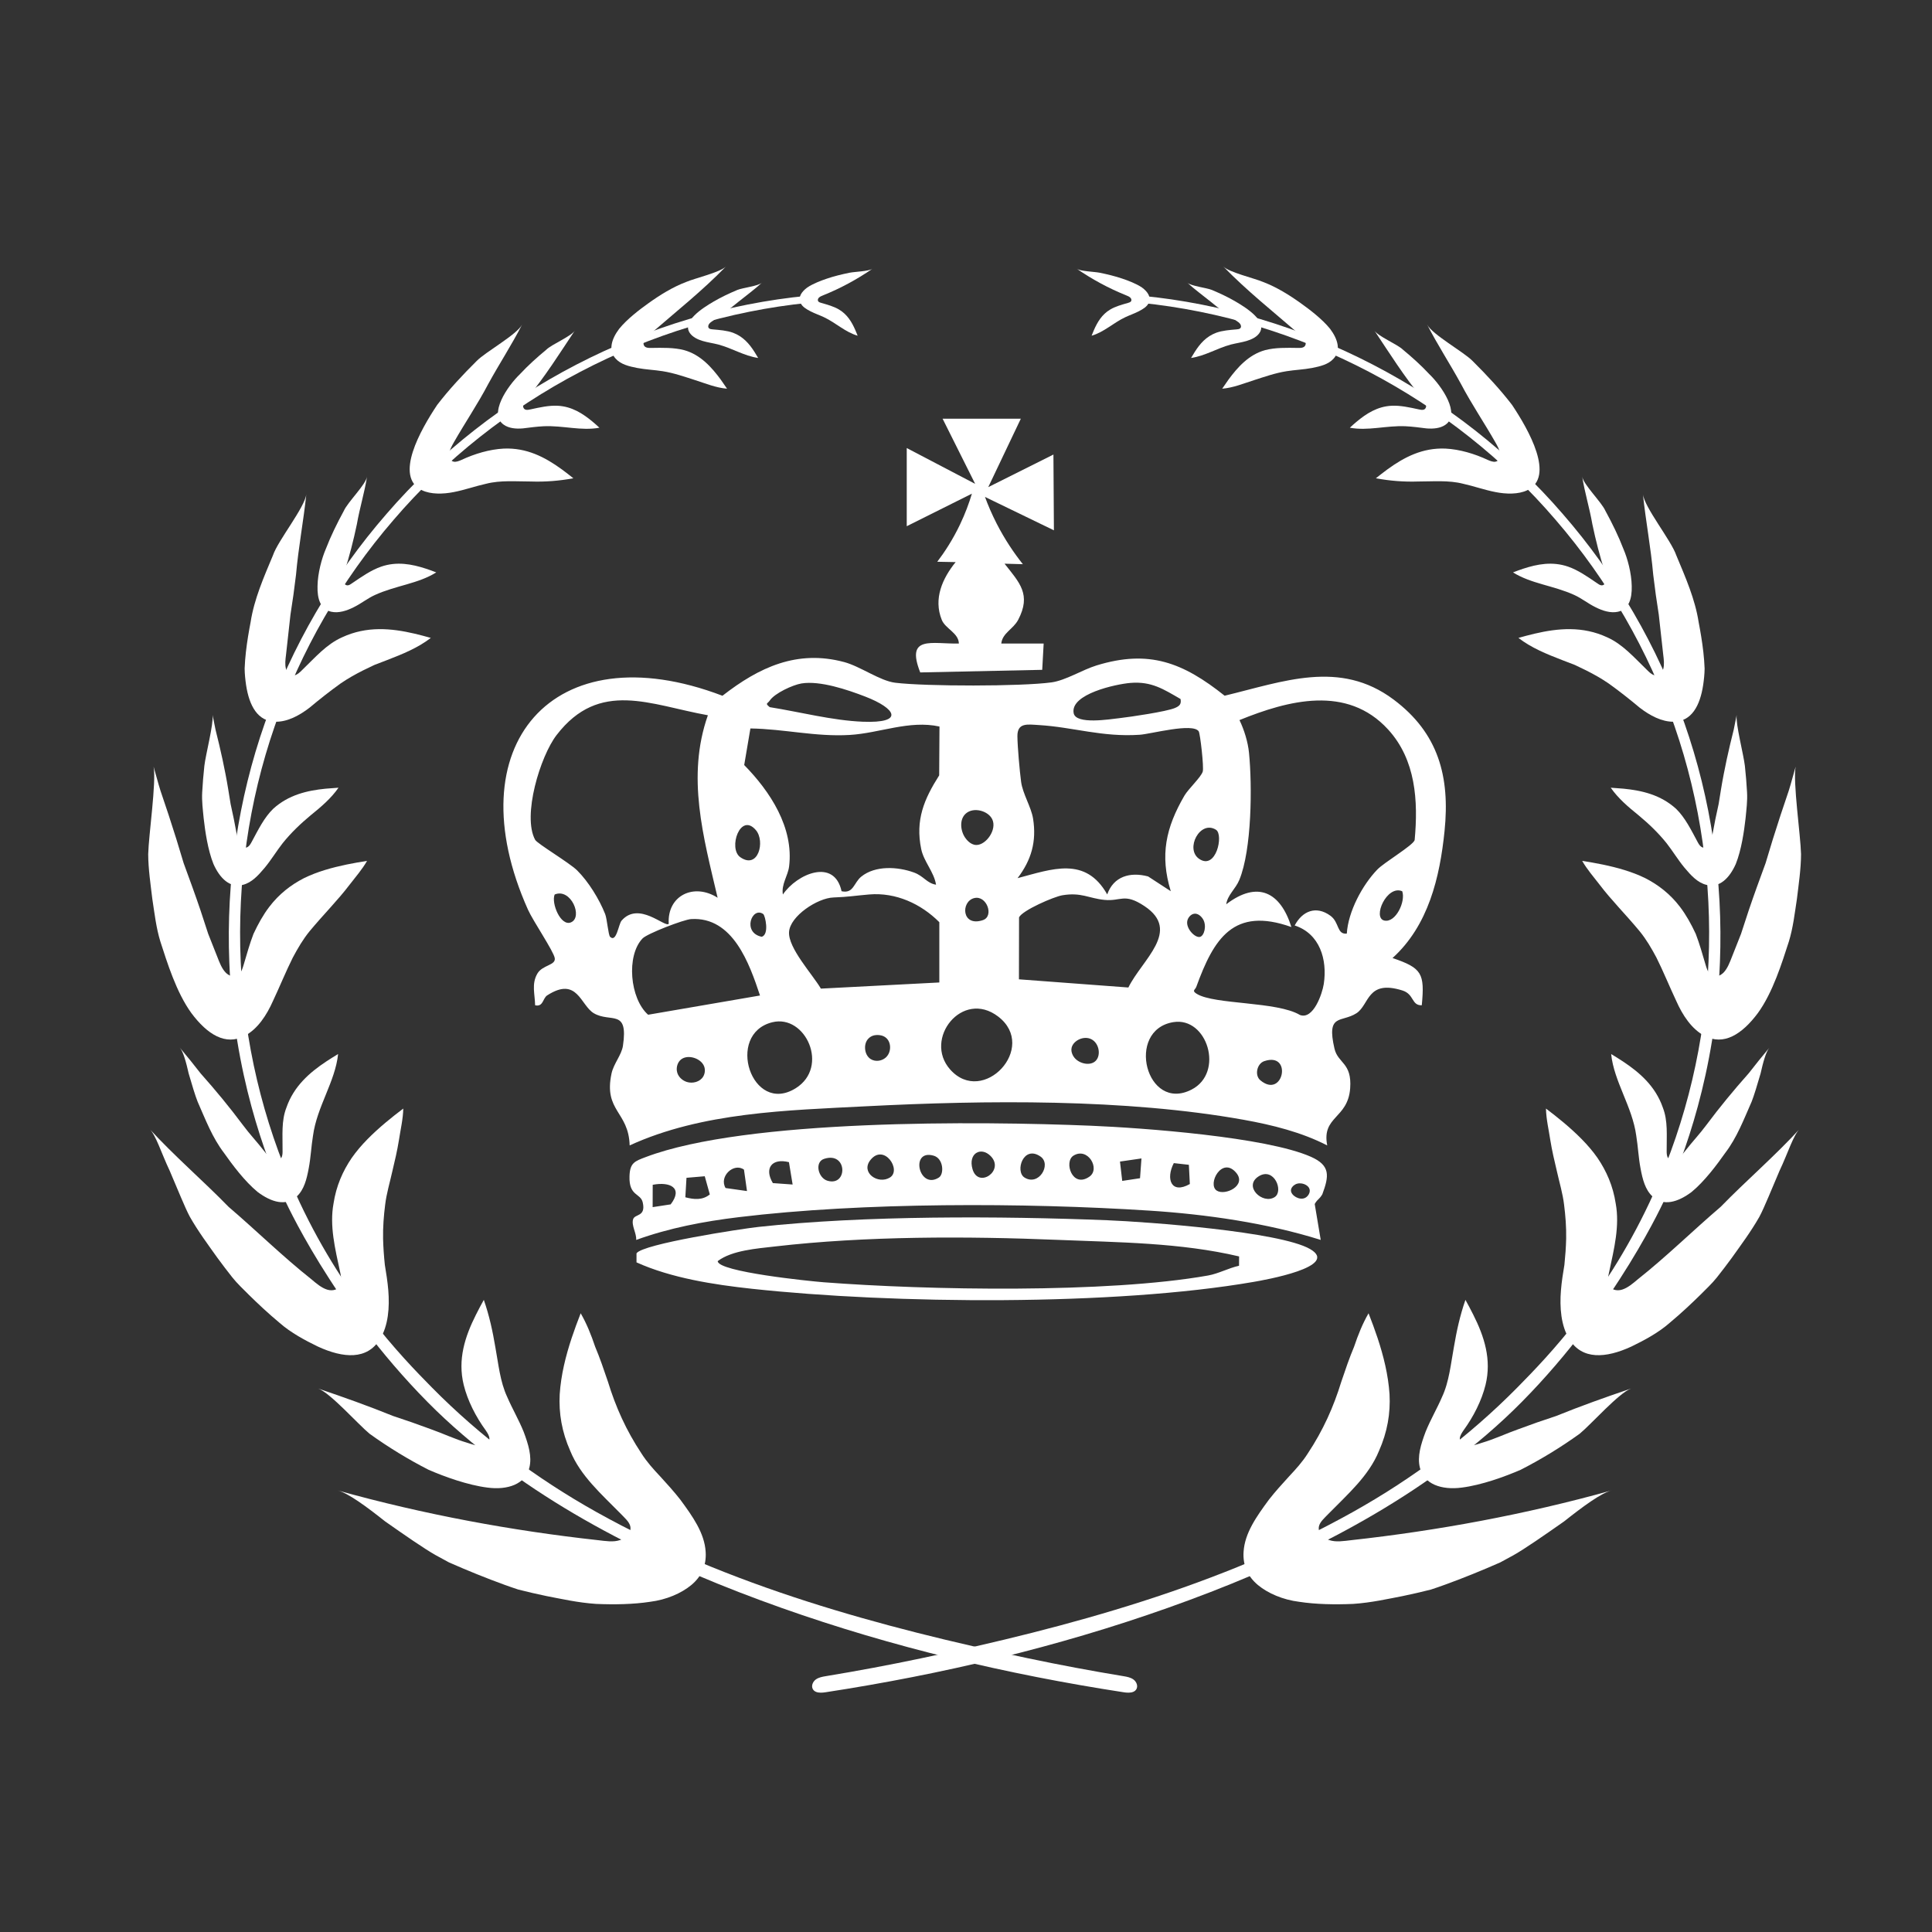 <svg width="171" height="171" viewBox="0 0 171 171" fill="none" xmlns="http://www.w3.org/2000/svg">
<rect x="0" y="0" width="171" height="171" fill="#333333" stroke="none"/>
<path d="M111.896 93.922C111.25 94.141 111.024 95.171 111.55 95.613C113.592 97.324 114.435 93.063 111.896 93.922ZM60.273 93.777C59.986 94.01 59.861 94.414 59.907 94.771C59.975 95.296 60.404 95.646 60.802 95.767C61.31 95.921 61.961 95.763 62.245 95.278C62.403 95.007 62.432 94.659 62.318 94.371C62.036 93.657 60.87 93.293 60.273 93.777ZM96.99 93.882C97.458 93.391 97.287 92.338 96.601 91.984C95.929 91.638 95.014 92.092 94.853 92.712C94.739 93.155 95.042 93.549 95.094 93.613C95.529 94.156 96.517 94.378 96.99 93.882ZM78.478 91.907C78.197 91.625 77.808 91.608 77.682 91.608C77.585 91.604 77.232 91.602 76.933 91.855C76.524 92.201 76.562 92.729 76.569 92.825C76.575 92.911 76.614 93.46 77.074 93.744C77.495 94.003 78.051 93.907 78.392 93.607C78.884 93.174 78.907 92.336 78.478 91.907ZM103.843 90.47C99.594 91.175 101.45 98.497 105.464 96.439C108.393 94.936 106.856 89.969 103.843 90.47ZM68.355 90.479C64.171 91.512 66.534 98.748 70.429 96.318C73.434 94.444 71.303 89.75 68.355 90.479ZM84.095 94.657C87.005 97.945 91.912 92.701 88.346 89.973C85.173 87.547 81.704 91.957 84.095 94.657ZM67.268 88.111C66.329 85.289 64.87 81.118 61.169 81.347C60.517 81.387 57.288 82.631 56.876 83.058C55.41 84.575 55.747 88.386 57.364 89.814L67.268 88.111ZM106.219 82.921C106.589 82.814 106.817 81.939 106.488 81.372C106.459 81.322 106.16 80.825 105.717 80.872C105.396 80.907 105.162 81.211 105.095 81.471C104.918 82.16 105.781 83.047 106.219 82.921ZM67.554 80.902C66.558 80.205 65.662 82.546 67.416 82.913C68.118 82.714 67.721 81.02 67.554 80.902ZM86.225 79.49C85.025 79.79 85.104 82.072 86.993 81.441C88.014 81.101 87.332 79.213 86.225 79.49ZM94.026 79.24C93.275 79.367 90.506 80.564 90.195 81.192L90.186 86.679L99.872 87.403C101.081 84.935 104.594 82.392 101.297 80.2C99.501 79.005 99.228 79.794 97.751 79.649C96.38 79.514 95.698 78.958 94.026 79.24ZM83.139 86.958V81.622C81.523 80 79.295 78.969 76.934 79.168C75.692 79.272 75.101 79.388 73.761 79.435C72.36 79.483 69.929 81.076 69.838 82.486C69.747 83.906 71.905 86.226 72.657 87.502L83.139 86.958ZM49.093 79.172C48.772 79.935 49.629 82.022 50.537 81.637C51.625 81.177 50.53 78.57 49.093 79.172ZM124.11 78.883C122.748 78.292 121.442 81.25 122.531 81.479C123.543 81.691 124.429 79.779 124.11 78.883ZM107.625 73.441C106.214 72.552 104.866 75.142 106.134 76.016C107.635 77.049 108.322 73.879 107.625 73.441ZM66.907 73.478C65.52 71.844 64.425 75.102 65.522 75.87C67.119 76.989 67.74 74.459 66.907 73.478ZM85.49 72.002C84.884 72.529 85.014 73.552 85.426 74.144C85.498 74.247 85.87 74.781 86.406 74.789C87.281 74.802 88.267 73.418 87.82 72.506C87.457 71.765 86.181 71.401 85.49 72.002ZM103.624 78.88C102.647 75.686 103.189 73.249 104.831 70.424C105.182 69.82 106.306 68.79 106.455 68.288C106.567 67.913 106.229 64.924 106.097 64.729C105.57 63.952 101.868 64.967 100.88 65.033C97.543 65.258 94.998 64.356 91.932 64.173C90.941 64.115 90.038 63.941 90.05 65.168C90.059 66.093 90.251 68.254 90.377 69.195C90.522 70.27 91.272 71.427 91.437 72.46C91.758 74.482 91.284 76.126 90.064 77.725C93.123 76.918 96.076 75.761 97.999 79.165C98.557 77.577 100.012 77.145 101.618 77.573L103.624 78.88ZM82.849 78.304C82.669 77.17 81.767 76.269 81.535 75.149C81.004 72.578 81.791 70.729 83.126 68.629L83.153 64.305C80.473 63.719 77.862 64.891 75.216 65.049C72.188 65.229 69.41 64.518 66.418 64.475L65.869 67.713C68.167 70.053 70.271 73.256 69.842 76.696C69.74 77.512 69.139 78.272 69.292 79.171C70.537 77.341 73.844 75.919 74.487 78.882C75.549 79.117 75.563 78.133 76.225 77.594C77.467 76.584 79.465 76.703 80.899 77.227C81.762 77.542 82.035 78.177 82.849 78.304ZM122.856 64.562C119.219 60.594 114.013 61.986 109.705 63.734C110.123 64.601 110.453 65.669 110.548 66.626C110.839 69.565 110.798 75.199 109.692 77.879C109.358 78.689 108.652 79.2 108.533 80.036C111.316 77.913 113.334 78.959 114.301 82.052C109.17 80.226 107.431 83.085 105.883 87.347C105.784 87.618 105.452 87.676 105.932 87.969C107.501 88.93 113.042 88.625 115.056 89.835C116.24 90.28 117.036 87.952 117.167 87.086C117.495 84.931 116.817 82.64 114.592 81.913C115.266 80.638 116.484 80.123 117.757 81.053C118.56 81.639 118.305 82.726 119.205 82.633C119.325 80.688 120.569 78.352 121.904 76.964C122.527 76.317 125.067 74.83 125.21 74.356C125.531 70.886 125.315 67.246 122.856 64.562ZM62.654 63.307C57.579 62.4 53.065 60.115 49.261 65.062C47.817 66.939 46.211 72.208 47.366 74.332C47.552 74.673 50.398 76.361 51.081 77.037C52.081 78.028 53.045 79.592 53.562 80.902C53.733 81.332 53.838 82.761 54.001 82.919C54.566 83.468 54.745 81.795 55.015 81.485C56.542 79.729 58.853 82.124 59.189 81.768C59.037 79.267 61.411 78.114 63.516 79.459C62.26 74.087 60.743 68.745 62.654 63.307ZM104.489 61.869C102.987 61.005 101.926 60.291 100.056 60.444C98.766 60.55 94.7 61.431 95.03 63.124C95.231 64.155 98.219 63.661 99.117 63.559C100.097 63.447 103.246 62.982 103.993 62.664C104.39 62.495 104.577 62.327 104.489 61.869ZM70.944 60.491C70.168 60.617 68.567 61.357 68.131 62.005C67.929 62.305 67.682 62.228 68.13 62.59C70.795 63.014 73.668 63.77 76.36 63.879C80.082 64.029 79.321 62.709 76.572 61.65C75.005 61.046 72.582 60.226 70.944 60.491ZM125.841 88.976C124.911 89.003 125.187 87.998 124.126 87.666C120.977 86.68 121.214 88.94 120.055 89.683C118.722 90.537 117.382 89.663 118.113 92.812C118.422 94.137 119.672 94.043 119.502 96.328C119.3 99.036 116.964 98.783 117.472 101.381C115.197 100.209 112.603 99.565 110.079 99.112C99.606 97.234 87.255 97.371 76.644 97.916C69.682 98.274 62.139 98.442 55.731 101.38C55.644 98.365 53.416 98.356 54.125 95.018C54.309 94.152 55.015 93.375 55.136 92.564C55.631 89.242 54.05 90.55 52.566 89.685C51.374 88.991 51.114 86.374 48.431 88.1C48.029 88.359 48.096 89.14 47.362 88.976C47.348 87.987 47.029 87.096 47.56 86.176C48.008 85.4 49.199 85.452 49.102 84.808C49.011 84.207 47.179 81.514 46.733 80.519C40.255 66.066 48.89 55.845 63.944 61.581C67.193 59.051 70.556 57.484 74.719 58.599C76.16 58.986 77.878 60.262 79.237 60.429C81.935 60.758 90.404 60.764 93.069 60.397C94.325 60.223 95.79 59.286 97.051 58.898C101.701 57.468 104.704 58.639 108.391 61.577C113.586 60.328 118.58 58.356 123.341 61.913C127.318 64.885 128.346 68.742 127.857 73.542C127.438 77.665 126.423 81.923 123.252 84.795C125.858 85.683 126.11 86.146 125.841 88.976Z" fill="white"/>
<path d="M109.672 111.205C104.471 109.982 99.019 109.962 93.674 109.742C85.576 109.409 76.659 109.391 68.572 110.326C66.98 110.51 64.779 110.668 63.524 111.62C63.524 112.575 71.769 113.405 72.899 113.492C82.111 114.198 97.958 114.484 106.921 112.895C107.861 112.728 108.735 112.234 109.666 112.031L109.672 111.205ZM56.337 111.732L56.337 110.931C56.878 110.099 65.603 108.76 67.127 108.594C76.523 107.571 88.504 107.625 98.011 108.003C101.54 108.143 113.272 109.006 115.949 110.549C118.669 112.115 111.892 113.298 110.949 113.461C98.62 115.598 79.071 115.424 66.551 114.069C63.183 113.704 59.409 113.12 56.337 111.732Z" fill="white"/>
<path d="M90.353 37.058L87.47 43.115L93.238 40.231C93.252 42.466 93.267 44.702 93.281 46.937C91.248 45.952 89.214 44.967 87.18 43.982C87.448 44.711 87.783 45.499 88.204 46.324C88.95 47.783 89.774 48.983 90.533 49.936C89.992 49.921 89.452 49.906 88.912 49.892C90.252 51.588 91.288 52.619 90.121 54.855C89.687 55.686 88.72 56.021 88.623 56.959H92.374L92.246 59.286L81.449 59.516C80.135 56.189 82.497 57.014 84.869 56.959C84.847 56.02 83.678 55.656 83.357 54.868C82.594 52.99 83.427 51.178 84.582 49.752C84.04 49.741 83.499 49.731 82.957 49.72C83.606 48.867 84.325 47.772 84.968 46.428C85.44 45.439 85.778 44.512 86.023 43.694L80.255 46.575C80.255 44.268 80.255 41.962 80.255 39.656L86.311 42.826L83.428 37.058H90.353Z" fill="white"/>
<path d="M115.518 106.022C115.02 106.271 114.274 105.819 114.262 105.376C114.255 105.128 114.478 104.915 114.666 104.822C115.122 104.595 115.825 104.842 115.916 105.289C115.973 105.571 115.776 105.893 115.518 106.022ZM112.818 105.956C111.752 106.635 110.001 104.991 111.412 104.111C112.767 103.267 113.638 105.433 112.818 105.956ZM107.701 105.384C106.824 104.832 108.154 102.285 109.422 103.81C110.355 104.933 108.446 105.853 107.701 105.384ZM103.893 102.946L105.226 103.096L105.312 104.797C103.657 105.735 103.167 104.338 103.893 102.946ZM100.903 104.284L99.327 104.521L99.129 102.809L101.03 102.533L100.903 104.284ZM96.431 104.139C94.903 105.215 94.145 102.824 95.009 102.287C96.28 101.495 97.41 103.45 96.431 104.139ZM90.68 104.224C89.817 103.686 90.575 101.296 92.103 102.371C93.082 103.06 91.952 105.015 90.68 104.224ZM86.078 103.483C85.668 102.082 86.82 101.453 87.681 102.32C88.957 103.605 86.589 105.234 86.078 103.483ZM83.098 104.224C81.322 105.353 80.513 101.659 82.649 102.292C83.511 102.547 83.579 103.918 83.098 104.224ZM78.766 104.221C77.722 104.868 76.134 103.787 77.05 102.659C78.253 101.176 79.827 103.564 78.766 104.221ZM73.241 104.507C72.412 104.265 72.078 102.855 72.937 102.571C75.019 101.883 75.058 105.036 73.241 104.507ZM68.406 104.715C67.62 103.413 68.31 102.478 69.829 102.862L70.155 104.841L68.406 104.715ZM64.219 105.151C63.61 104.113 64.961 102.88 65.848 103.523L66.116 105.42L64.219 105.151ZM60.659 105.971L60.76 104.247L62.377 104.109L62.825 105.717C62.171 106.25 61.419 106.168 60.659 105.971ZM59.361 106.598L57.765 106.843L57.771 104.866C59.294 104.57 60.488 105.127 59.361 106.598ZM116.702 106.136C116.793 106.052 116.914 105.918 117.039 105.704C117.636 104.089 117.772 103.161 116.034 102.389C112.072 100.629 101.166 99.83 96.568 99.638C86.716 99.227 66.087 99.038 57.176 102.403C56.183 102.778 55.748 102.91 55.716 104.127C55.667 105.899 56.7 105.581 56.89 106.432C57.177 107.716 56.197 107.427 56.039 107.907C55.86 108.452 56.356 109.165 56.307 109.745C59.241 108.682 62.294 108.105 65.397 107.729C76.359 106.402 90.663 106.439 101.746 107.152C106.747 107.474 112.139 108.247 116.896 109.744L116.365 106.568C116.403 106.494 116.466 106.386 116.566 106.272C116.623 106.207 116.669 106.167 116.702 106.136Z" fill="white"/>
<path d="M34.124 99.362C33.035 100.281 31.948 101.315 31.133 102.484C30.343 103.643 29.756 104.967 29.52 106.525C29.158 108.499 29.659 110.514 30.103 112.582C30.183 112.949 30.263 113.343 30.155 113.665C29.994 114.151 29.445 114.299 28.948 114.141C28.451 113.984 27.994 113.595 27.55 113.218C25.012 111.209 22.759 108.979 20.229 106.814C18.002 104.523 15.403 102.294 13.21 99.891C13.803 100.459 14.275 102.059 15.022 103.627C15.707 105.216 16.361 106.874 16.806 107.701C17.533 108.98 18.419 110.173 19.258 111.349C19.686 111.932 20.12 112.504 20.562 113.06C21.003 113.616 21.539 114.108 22.033 114.61C22.786 115.347 23.727 116.239 24.747 117.087C25.734 117.957 27.009 118.638 28.126 119.179C30.419 120.237 32.499 120.362 33.623 118.54C34.372 117.342 34.491 115.716 34.367 114.197C34.304 113.436 34.184 112.685 34.061 111.945C33.981 111.176 33.925 110.401 33.907 109.651C33.886 108.613 33.966 107.607 34.09 106.631C34.203 105.663 34.509 104.646 34.719 103.7C34.948 102.745 35.165 101.816 35.31 100.905C35.446 99.998 35.677 99.04 35.693 98.118C35.168 98.516 34.641 98.928 34.124 99.362Z" fill="white"/>
<path d="M28.876 93.951C27.396 94.933 26.009 96.138 25.352 98.027C24.889 99.216 25.021 100.489 25.009 101.802C25.013 102.034 25.013 102.281 24.907 102.46C24.746 102.73 24.39 102.746 24.105 102.588C23.82 102.43 23.59 102.141 23.366 101.862C22.772 101.09 22.07 100.353 21.498 99.575C20.919 98.799 20.316 98.029 19.691 97.267C19.065 96.505 18.418 95.749 17.751 94.999C17.157 94.236 16.549 93.478 15.918 92.729C16.225 93.094 16.48 94.038 16.701 95.022C16.983 95.993 17.284 96.995 17.491 97.509C18.192 99.099 18.792 100.692 19.83 102.048C20.551 103.073 21.649 104.549 22.799 105.498C24.028 106.421 25.328 106.792 26.269 105.896C26.912 105.299 27.145 104.377 27.323 103.415C27.508 102.45 27.548 101.458 27.704 100.52C28.049 97.949 29.674 95.735 29.925 93.292C29.576 93.503 29.223 93.721 28.876 93.951Z" fill="white"/>
<path d="M50.595 118.436C50.067 120.031 49.653 121.692 49.539 123.408C49.451 125.085 49.724 126.734 50.479 128.434C51.375 130.623 53.212 132.224 54.982 134.025C55.294 134.352 55.646 134.655 55.766 135.019C55.943 135.575 55.501 136.099 54.894 136.306C54.286 136.52 53.596 136.395 52.907 136.317C45.359 135.488 37.534 134.053 29.869 131.912C30.822 132.151 32.451 133.362 34.087 134.658C35.801 135.861 37.578 137.094 38.57 137.651L39.739 138.287L40.968 138.818C41.788 139.165 42.607 139.496 43.425 139.81C44.243 140.122 45.055 140.424 45.872 140.69C46.717 140.904 47.559 141.099 48.394 141.271C49.644 141.508 51.152 141.854 52.762 141.961C54.389 142.031 56.06 142 57.53 141.775C58.988 141.594 60.305 141.021 61.185 140.293C62.071 139.554 62.54 138.583 62.457 137.341C62.352 135.681 61.306 134.216 60.208 132.725C59.647 132.009 59.041 131.341 58.443 130.687C57.84 130.044 57.251 129.399 56.769 128.635C55.413 126.588 54.495 124.532 53.809 122.294C53.443 121.214 53.088 120.172 52.678 119.201C52.323 118.145 51.923 117.146 51.396 116.238C51.116 116.955 50.843 117.688 50.595 118.436Z" fill="white"/>
<path d="M42.127 116.364C41.152 118.3 40.493 120.331 41.042 122.574C41.384 123.964 42.108 125.39 43 126.613C43.152 126.839 43.31 127.082 43.318 127.326C43.329 127.693 42.981 127.934 42.593 127.958C42.205 127.982 41.787 127.842 41.382 127.707C40.241 127.373 39.226 126.881 38.12 126.492C37.03 126.085 35.917 125.696 34.785 125.326C32.647 124.459 30.418 123.662 28.163 122.9C29.242 123.287 31.685 126.055 32.707 126.898C34.398 128.114 36.173 129.192 37.936 130.091C39.31 130.688 41.392 131.448 43.159 131.667C44.929 131.899 46.507 131.368 46.854 129.9C47.101 128.91 46.759 127.827 46.351 126.733C45.921 125.666 45.332 124.669 44.897 123.653C44.257 122.297 44.112 120.68 43.846 119.255C43.601 117.802 43.309 116.447 42.822 115.051C42.585 115.479 42.35 115.917 42.127 116.364Z" fill="white"/>
<path d="M30.679 76.519C29.396 76.787 28.077 77.147 26.895 77.73C25.753 78.317 24.702 79.123 23.831 80.268C23.289 80.978 22.84 81.791 22.436 82.657C22.103 83.522 21.848 84.439 21.575 85.36C21.48 85.687 21.372 86.035 21.145 86.242C20.803 86.553 20.296 86.421 19.965 86.072C19.633 85.722 19.435 85.209 19.242 84.711C18.974 84.032 18.703 83.348 18.429 82.657C18.205 81.973 17.979 81.283 17.751 80.587C17.285 79.201 16.769 77.802 16.253 76.392C15.842 74.992 15.4 73.577 14.931 72.15C14.693 71.439 14.452 70.723 14.209 69.999C13.982 69.284 13.808 68.576 13.595 67.86C13.847 69.223 13.159 73.907 13.117 75.602C13.124 76.927 13.327 78.254 13.48 79.549C13.679 80.845 13.819 82.115 14.196 83.342C14.79 85.168 15.598 87.821 16.943 89.674C18.337 91.538 19.96 92.591 21.673 91.676C22.802 91.079 23.604 89.855 24.16 88.597C24.757 87.334 25.306 85.971 25.916 84.755C26.366 83.915 26.814 83.143 27.409 82.414C28.014 81.685 28.638 80.998 29.241 80.325C29.843 79.652 30.423 78.992 30.939 78.31C31.462 77.63 32.062 76.947 32.487 76.197C31.89 76.291 31.284 76.394 30.679 76.519Z" fill="white"/>
<path d="M28.823 69.806C27.195 69.968 25.544 70.347 24.181 71.584C23.38 72.361 22.861 73.43 22.293 74.483C22.194 74.671 22.085 74.869 21.92 74.966C21.673 75.112 21.38 74.968 21.221 74.718C21.062 74.467 21.004 74.135 20.948 73.814C20.792 72.934 20.612 72.051 20.412 71.165C20.268 70.29 20.137 69.419 19.964 68.54C19.796 67.663 19.607 66.783 19.398 65.901C19.292 65.465 19.184 65.024 19.075 64.579C18.989 64.151 18.903 63.72 18.816 63.285C18.911 64.1 18.2 66.795 18.087 67.793C18.003 68.574 17.937 69.352 17.896 70.121C17.85 70.888 17.956 71.673 18.027 72.428C18.156 73.558 18.387 75.21 18.893 76.471C19.459 77.744 20.351 78.616 21.497 78.317C22.277 78.124 22.856 77.487 23.438 76.794C24.011 76.1 24.48 75.318 25.02 74.629C25.781 73.682 26.607 72.903 27.507 72.153C28.431 71.406 29.305 70.664 29.961 69.72C29.584 69.749 29.203 69.777 28.823 69.806Z" fill="white"/>
<path d="M36.701 56.086C34.637 55.603 32.452 55.395 30.279 56.407C28.899 57.019 27.895 58.192 26.754 59.293C26.556 59.492 26.343 59.7 26.097 59.762C25.728 59.855 25.413 59.567 25.31 59.191C25.206 58.816 25.262 58.374 25.316 57.946C25.445 56.782 25.576 55.598 25.71 54.392C25.897 53.233 26.06 52.056 26.201 50.862C26.415 48.428 26.861 46.142 27.115 43.724C26.993 44.902 24.607 47.829 24.161 49.147C23.34 51.112 22.495 53.024 22.179 55.079C22.035 55.829 21.871 56.756 21.764 57.719C21.71 58.201 21.67 58.691 21.653 59.172C21.659 59.663 21.711 60.155 21.778 60.616C22.057 62.47 22.807 63.859 24.395 63.88C25.44 63.896 26.499 63.33 27.398 62.636C28.251 61.921 29.22 61.157 30.137 60.5C30.786 60.053 31.458 59.678 32.131 59.339L33.139 58.853L34.218 58.439C35.642 57.89 36.991 57.341 38.132 56.461C37.663 56.328 37.185 56.2 36.701 56.086Z" fill="white"/>
<path d="M37.723 50.341C36.465 49.929 35.124 49.67 33.729 50.155C32.862 50.456 32.045 51.021 31.228 51.578C31.076 51.672 30.947 51.794 30.792 51.807C30.564 51.831 30.396 51.618 30.359 51.372C30.314 51.12 30.407 50.87 30.485 50.619C30.92 49.251 31.285 47.844 31.585 46.407C31.842 44.933 32.26 43.617 32.488 42.176C32.387 42.885 30.768 44.448 30.436 45.208C29.83 46.322 29.274 47.452 28.837 48.59C28.479 49.414 28.122 50.73 28.104 51.869C28.071 53.003 28.362 53.938 29.328 54.147C29.962 54.286 30.679 54.065 31.319 53.739C31.971 53.42 32.524 52.96 33.196 52.657C35.048 51.817 36.994 51.673 38.611 50.663C38.317 50.55 38.015 50.435 37.723 50.341Z" fill="white"/>
<path d="M49.721 41.54C48.231 40.457 46.611 39.618 44.589 39.704C43.341 39.767 42.015 40.158 40.829 40.714C40.612 40.806 40.38 40.899 40.172 40.865C39.859 40.814 39.712 40.477 39.756 40.143C39.799 39.81 39.986 39.478 40.166 39.157C41.164 37.407 42.27 35.784 43.224 33.969C44.201 32.181 45.278 30.548 46.212 28.724C45.761 29.615 42.992 31.131 42.191 31.948C40.927 33.201 39.727 34.494 38.694 35.838C37.244 38.014 34.837 42.21 37.363 43.398C38.132 43.758 39.196 43.746 40.167 43.552C41.143 43.363 42.09 43.023 43.03 42.816C44.294 42.491 45.697 42.617 46.974 42.617C48.285 42.661 49.472 42.564 50.748 42.332C50.415 42.065 50.073 41.799 49.721 41.54Z" fill="white"/>
<path d="M52.454 37.326C51.588 36.604 50.612 35.975 49.359 35.913C48.581 35.874 47.759 36.059 46.941 36.237C46.796 36.269 46.64 36.3 46.513 36.257C46.322 36.192 46.263 35.975 46.321 35.781C46.38 35.586 46.528 35.409 46.67 35.237C48.228 33.358 49.574 31.218 50.892 29.236C50.594 29.759 48.838 30.467 48.343 30.959C47.522 31.64 46.733 32.349 46.032 33.103C44.926 34.162 43.213 36.646 44.59 37.593C45.037 37.911 45.665 37.969 46.269 37.918C46.861 37.846 47.507 37.755 48.13 37.726C49.855 37.653 51.439 38.157 53.054 37.857C52.855 37.673 52.656 37.493 52.454 37.326Z" fill="white"/>
<path d="M63.8 33.608C62.992 32.508 61.989 31.382 60.545 30.988C59.652 30.755 58.644 30.778 57.641 30.795C57.462 30.798 57.272 30.798 57.134 30.717C56.926 30.594 56.912 30.321 57.031 30.103C57.15 29.886 57.369 29.71 57.58 29.539C59.863 27.56 62.156 25.745 64.257 23.583C63.745 24.104 61.501 24.628 60.738 24.953C59.533 25.412 58.419 26.104 57.391 26.84C56.627 27.387 55.523 28.219 54.807 29.097C54.107 30.023 53.823 31.03 54.502 31.754C54.956 32.252 55.659 32.424 56.405 32.57C57.149 32.711 57.919 32.738 58.65 32.855C59.66 33.015 60.593 33.347 61.51 33.639C62.426 33.93 63.369 34.325 64.35 34.403L63.8 33.608Z" fill="white"/>
<path d="M66.787 31.161C66.316 30.417 65.76 29.779 64.878 29.451C64.331 29.254 63.704 29.206 63.083 29.154C62.973 29.145 62.855 29.133 62.775 29.074C62.655 28.985 62.665 28.815 62.751 28.688C62.838 28.56 62.984 28.465 63.123 28.372C63.891 27.865 64.634 27.313 65.348 26.72C66.065 26.141 66.775 25.63 67.44 25.02C67.117 25.319 65.731 25.471 65.264 25.662C64.537 25.969 63.826 26.303 63.164 26.691C62.168 27.271 60.321 28.453 61.067 29.49C61.308 29.833 61.746 30.047 62.197 30.181C62.649 30.314 63.126 30.377 63.577 30.493C64.828 30.831 65.845 31.495 67.105 31.684L66.787 31.161Z" fill="white"/>
<path d="M75.705 29.218C75.397 28.514 74.996 27.83 74.258 27.394C73.799 27.122 73.246 26.969 72.7 26.814C72.603 26.786 72.5 26.755 72.439 26.689C72.346 26.589 72.382 26.442 72.48 26.346C72.577 26.249 72.723 26.192 72.862 26.135C74.394 25.52 75.859 24.725 77.221 23.788C76.89 24.016 75.639 24.049 75.194 24.139C74.501 24.28 73.816 24.447 73.166 24.669C72.683 24.834 71.974 25.095 71.455 25.444C70.937 25.822 70.614 26.313 70.853 26.811C71.01 27.151 71.36 27.357 71.742 27.556C72.124 27.752 72.541 27.893 72.927 28.075C73.992 28.577 74.804 29.394 75.91 29.714L75.705 29.218Z" fill="white"/>
<path d="M99.883 149.817C99.744 149.818 99.601 149.803 99.469 149.783C89.183 148.204 78.974 145.789 69.159 142.31C59.088 138.74 49.12 134.002 40.962 126.994C39.884 126.067 38.838 125.102 37.84 124.09C29.329 115.481 25.135 106.045 25.135 106.045C23.524 102.421 20.683 95.006 20.296 85.162C20.014 77.989 21.065 70.758 23.447 63.982C25.819 57.204 29.5 50.894 34.211 45.485C43.596 34.615 57.222 27.547 71.513 26.175C71.732 26.164 71.922 26.295 71.938 26.468C71.953 26.64 71.791 26.789 71.576 26.8C57.449 28.222 44.033 35.266 34.83 46.022C30.21 51.374 26.614 57.604 24.311 64.283C21.998 70.96 20.997 78.073 21.305 85.12C21.602 92.168 23.245 99.161 26.144 105.593C30.173 114.533 35.489 120.032 38.225 122.804C42.522 127.158 47.462 130.851 52.799 133.834C64.506 140.377 77.945 144.031 90.998 146.775C93.794 147.363 96.603 147.889 99.422 148.354C99.738 148.406 100.068 148.464 100.325 148.654C100.583 148.844 100.74 149.211 100.588 149.494C100.456 149.74 100.177 149.814 99.883 149.817Z" fill="white"/>
<path d="M138.402 99.362C139.49 100.281 140.578 101.315 141.393 102.484C142.183 103.643 142.77 104.967 143.006 106.525C143.368 108.499 142.868 110.514 142.424 112.582C142.343 112.949 142.263 113.343 142.371 113.665C142.533 114.151 143.082 114.299 143.578 114.141C144.075 113.984 144.532 113.595 144.977 113.218C147.514 111.209 149.766 108.979 152.298 106.814C154.523 104.523 157.123 102.294 159.316 99.891C158.724 100.459 158.251 102.059 157.504 103.627C156.819 105.216 156.165 106.874 155.72 107.701C154.993 108.98 154.107 110.173 153.268 111.349C152.841 111.932 152.406 112.504 151.964 113.06C151.524 113.616 150.987 114.108 150.492 114.61C149.74 115.347 148.798 116.239 147.779 117.087C146.793 117.957 145.517 118.638 144.4 119.179C142.107 120.237 140.027 120.362 138.903 118.54C138.155 117.342 138.036 115.716 138.159 114.197C138.221 113.436 138.342 112.685 138.465 111.945C138.545 111.176 138.601 110.401 138.62 109.651C138.639 108.613 138.56 107.607 138.436 106.631C138.324 105.663 138.018 104.646 137.807 103.7C137.579 102.745 137.362 101.816 137.216 100.905C137.08 99.998 136.849 99.04 136.833 98.118C137.358 98.516 137.886 98.928 138.402 99.362Z" fill="white"/>
<path d="M143.65 93.951C145.131 94.933 146.517 96.138 147.175 98.027C147.638 99.216 147.506 100.489 147.516 101.802C147.513 102.034 147.513 102.281 147.62 102.46C147.78 102.73 148.136 102.746 148.42 102.588C148.706 102.43 148.936 102.141 149.16 101.862C149.754 101.09 150.456 100.353 151.029 99.575C151.607 98.799 152.21 98.029 152.836 97.267C153.46 96.505 154.108 95.749 154.775 94.999C155.369 94.236 155.976 93.478 156.608 92.729C156.301 93.094 156.046 94.038 155.826 95.022C155.543 95.993 155.243 96.995 155.036 97.509C154.334 99.099 153.734 100.692 152.696 102.048C151.975 103.073 150.877 104.549 149.726 105.498C148.499 106.421 147.199 106.792 146.257 105.896C145.615 105.299 145.381 104.377 145.203 103.415C145.019 102.45 144.979 101.458 144.823 100.52C144.478 97.949 142.852 95.735 142.602 93.292C142.951 93.503 143.303 93.721 143.65 93.951Z" fill="white"/>
<path d="M121.932 118.436C122.459 120.031 122.873 121.692 122.987 123.408C123.075 125.085 122.802 126.734 122.047 128.434C121.152 130.623 119.315 132.224 117.545 134.025C117.232 134.352 116.88 134.655 116.76 135.019C116.583 135.575 117.025 136.099 117.632 136.306C118.24 136.52 118.93 136.395 119.619 136.317C127.168 135.488 134.992 134.053 142.657 131.912C141.704 132.151 140.075 133.362 138.439 134.658C136.724 135.861 134.948 137.094 133.957 137.651L132.787 138.287L131.558 138.818C130.738 139.165 129.919 139.496 129.102 139.81C128.282 140.122 127.471 140.424 126.654 140.69C125.809 140.904 124.967 141.099 124.132 141.271C122.882 141.508 121.374 141.854 119.764 141.961C118.136 142.031 116.466 142 114.996 141.775C113.538 141.594 112.221 141.021 111.342 140.293C110.455 139.554 109.986 138.583 110.069 137.341C110.174 135.681 111.221 134.216 112.318 132.725C112.879 132.009 113.485 131.341 114.083 130.687C114.686 130.044 115.275 129.399 115.757 128.635C117.113 126.588 118.031 124.532 118.718 122.294C119.083 121.214 119.438 120.172 119.848 119.201C120.203 118.145 120.603 117.146 121.13 116.238C121.41 116.955 121.684 117.688 121.932 118.436Z" fill="white"/>
<path d="M130.398 116.364C131.375 118.3 132.033 120.331 131.484 122.574C131.142 123.964 130.418 125.39 129.526 126.613C129.374 126.839 129.216 127.082 129.208 127.326C129.197 127.693 129.545 127.934 129.933 127.958C130.321 127.982 130.739 127.842 131.145 127.707C132.285 127.373 133.301 126.881 134.406 126.492C135.496 126.085 136.608 125.696 137.741 125.326C139.879 124.459 142.108 123.662 144.363 122.9C143.284 123.287 140.841 126.055 139.819 126.898C138.129 128.114 136.353 129.192 134.59 130.091C133.216 130.688 131.134 131.448 129.367 131.667C127.597 131.899 126.019 131.368 125.673 129.9C125.426 128.91 125.766 127.827 126.176 126.733C126.605 125.666 127.194 124.669 127.63 123.653C128.269 122.297 128.413 120.68 128.679 119.255C128.925 117.802 129.218 116.447 129.705 115.051C129.941 115.479 130.176 115.917 130.398 116.364Z" fill="white"/>
<path d="M141.848 76.519C143.13 76.787 144.449 77.147 145.631 77.73C146.773 78.317 147.825 79.123 148.696 80.268C149.237 80.978 149.687 81.791 150.09 82.657C150.423 83.522 150.677 84.439 150.951 85.36C151.047 85.687 151.154 86.035 151.382 86.242C151.723 86.553 152.23 86.421 152.562 86.072C152.893 85.722 153.091 85.209 153.285 84.711C153.553 84.032 153.824 83.348 154.097 82.657C154.321 81.973 154.547 81.283 154.775 80.587C155.241 79.201 155.757 77.802 156.273 76.392C156.684 74.992 157.126 73.577 157.595 72.15C157.833 71.439 158.074 70.723 158.317 69.999C158.545 69.284 158.718 68.576 158.93 67.86C158.68 69.223 159.367 73.907 159.409 75.602C159.402 76.927 159.2 78.254 159.046 79.549C158.847 80.845 158.707 82.115 158.329 83.342C157.736 85.168 156.928 87.821 155.583 89.674C154.189 91.538 152.566 92.591 150.854 91.676C149.724 91.079 148.922 89.855 148.366 88.597C147.769 87.334 147.219 85.971 146.61 84.755C146.16 83.915 145.712 83.143 145.116 82.414C144.512 81.685 143.888 80.998 143.285 80.325C142.683 79.652 142.103 78.992 141.587 78.31C141.065 77.63 140.464 76.947 140.039 76.197C140.637 76.291 141.241 76.394 141.848 76.519Z" fill="white"/>
<path d="M143.703 69.806C145.33 69.968 146.982 70.347 148.345 71.584C149.146 72.361 149.665 73.43 150.233 74.483C150.332 74.671 150.441 74.869 150.606 74.966C150.853 75.112 151.146 74.968 151.305 74.718C151.465 74.467 151.522 74.135 151.579 73.814C151.734 72.934 151.914 72.051 152.115 71.165C152.258 70.29 152.389 69.419 152.562 68.54C152.73 67.663 152.919 66.783 153.128 65.901C153.235 65.465 153.342 65.024 153.452 64.579C153.537 64.151 153.623 63.72 153.71 63.285C153.614 64.1 154.326 66.795 154.439 67.793C154.523 68.574 154.589 69.352 154.63 70.121C154.676 70.888 154.57 71.673 154.499 72.428C154.37 73.558 154.138 75.21 153.633 76.471C153.067 77.744 152.175 78.616 151.03 78.317C150.249 78.124 149.67 77.487 149.088 76.794C148.516 76.1 148.046 75.318 147.507 74.629C146.745 73.682 145.92 72.903 145.02 72.153C144.095 71.406 143.222 70.664 142.566 69.72C142.942 69.749 143.323 69.777 143.703 69.806Z" fill="white"/>
<path d="M135.825 56.086C137.889 55.603 140.074 55.395 142.247 56.407C143.626 57.019 144.631 58.192 145.772 59.293C145.97 59.492 146.184 59.7 146.43 59.762C146.798 59.855 147.113 59.567 147.217 59.191C147.32 58.816 147.265 58.374 147.211 57.946C147.082 56.782 146.95 55.598 146.816 54.392C146.629 53.233 146.466 52.056 146.325 50.862C146.111 48.428 145.665 46.142 145.412 43.724C145.533 44.902 147.92 47.829 148.365 49.147C149.186 51.112 150.031 53.024 150.348 55.079C150.492 55.829 150.655 56.756 150.763 57.719C150.816 58.201 150.857 58.691 150.874 59.172C150.868 59.663 150.816 60.155 150.748 60.616C150.469 62.47 149.719 63.859 148.132 63.88C147.087 63.896 146.027 63.33 145.128 62.636C144.276 61.921 143.306 61.157 142.389 60.5C141.74 60.053 141.068 59.678 140.395 59.339L139.387 58.853L138.308 58.439C136.884 57.89 135.535 57.341 134.395 56.461C134.863 56.328 135.341 56.2 135.825 56.086Z" fill="white"/>
<path d="M134.803 50.341C136.061 49.929 137.402 49.67 138.798 50.155C139.665 50.456 140.482 51.021 141.298 51.578C141.45 51.672 141.58 51.794 141.735 51.807C141.961 51.831 142.13 51.618 142.167 51.372C142.213 51.12 142.119 50.87 142.042 50.619C141.606 49.251 141.241 47.844 140.941 46.407C140.684 44.933 140.266 43.617 140.038 42.176C140.14 42.885 141.758 44.448 142.091 45.208C142.697 46.322 143.253 47.452 143.689 48.59C144.047 49.414 144.405 50.73 144.423 51.869C144.455 53.003 144.164 53.938 143.199 54.147C142.564 54.286 141.848 54.065 141.208 53.739C140.555 53.42 140.002 52.96 139.331 52.657C137.477 51.817 135.532 51.673 133.916 50.663C134.209 50.55 134.511 50.435 134.803 50.341Z" fill="white"/>
<path d="M122.805 41.54C124.294 40.457 125.916 39.618 127.937 39.704C129.185 39.767 130.512 40.158 131.697 40.714C131.914 40.806 132.146 40.899 132.355 40.865C132.667 40.814 132.814 40.477 132.771 40.143C132.728 39.81 132.54 39.478 132.359 39.157C131.363 37.407 130.256 35.784 129.302 33.969C128.326 32.181 127.248 30.548 126.313 28.724C126.766 29.615 129.534 31.131 130.336 31.948C131.6 33.201 132.799 34.494 133.831 35.838C135.282 38.014 137.689 42.21 135.163 43.398C134.395 43.758 133.33 43.746 132.359 43.552C131.383 43.363 130.436 43.023 129.497 42.816C128.232 42.491 126.829 42.617 125.552 42.617C124.241 42.661 123.053 42.564 121.777 42.332C122.111 42.065 122.453 41.799 122.805 41.54Z" fill="white"/>
<path d="M120.072 37.326C120.938 36.604 121.915 35.975 123.168 35.913C123.945 35.874 124.767 36.059 125.585 36.237C125.73 36.269 125.886 36.3 126.013 36.257C126.205 36.192 126.264 35.975 126.205 35.781C126.146 35.586 125.999 35.409 125.857 35.237C124.298 33.358 122.952 31.218 121.634 29.236C121.933 29.759 123.688 30.467 124.184 30.959C125.005 31.64 125.794 32.349 126.494 33.103C127.601 34.162 129.313 36.646 127.937 37.593C127.489 37.911 126.862 37.969 126.256 37.918C125.665 37.846 125.019 37.755 124.397 37.726C122.672 37.653 121.088 38.157 119.473 37.857C119.671 37.673 119.87 37.493 120.072 37.326Z" fill="white"/>
<path d="M108.727 33.608C109.535 32.508 110.537 31.382 111.981 30.988C112.875 30.755 113.882 30.778 114.885 30.795C115.064 30.798 115.254 30.798 115.392 30.717C115.6 30.594 115.614 30.321 115.495 30.103C115.377 29.886 115.157 29.71 114.946 29.539C112.663 27.56 110.37 25.745 108.269 23.583C108.781 24.104 111.025 24.628 111.788 24.953C112.993 25.412 114.107 26.104 115.135 26.84C115.9 27.387 117.004 28.219 117.719 29.097C118.419 30.023 118.703 31.03 118.025 31.754C117.57 32.252 116.867 32.424 116.121 32.57C115.377 32.711 114.608 32.738 113.876 32.855C112.867 33.015 111.933 33.347 111.016 33.639C110.1 33.93 109.157 34.325 108.176 34.403L108.727 33.608Z" fill="white"/>
<path d="M105.738 31.161C106.21 30.417 106.766 29.779 107.648 29.451C108.195 29.254 108.823 29.206 109.443 29.154C109.554 29.145 109.671 29.133 109.751 29.074C109.871 28.985 109.862 28.815 109.775 28.688C109.688 28.56 109.543 28.465 109.403 28.372C108.635 27.865 107.893 27.313 107.178 26.72C106.462 26.141 105.751 25.63 105.086 25.02C105.41 25.319 106.795 25.471 107.262 25.662C107.989 25.969 108.701 26.303 109.363 26.691C110.358 27.271 112.205 28.453 111.459 29.49C111.218 29.833 110.78 30.047 110.329 30.181C109.878 30.314 109.4 30.377 108.949 30.493C107.699 30.831 106.681 31.495 105.421 31.684L105.738 31.161Z" fill="white"/>
<path d="M96.821 29.218C97.129 28.514 97.53 27.83 98.268 27.394C98.727 27.122 99.28 26.969 99.826 26.814C99.923 26.786 100.026 26.755 100.088 26.689C100.181 26.589 100.144 26.442 100.046 26.346C99.949 26.249 99.804 26.192 99.664 26.135C98.133 25.52 96.667 24.725 95.305 23.788C95.637 24.016 96.888 24.049 97.332 24.139C98.025 24.28 98.71 24.447 99.36 24.669C99.844 24.834 100.552 25.095 101.071 25.444C101.589 25.822 101.912 26.313 101.674 26.811C101.516 27.151 101.166 27.357 100.784 27.556C100.403 27.752 99.986 27.893 99.6 28.075C98.534 28.577 97.723 29.394 96.617 29.714L96.821 29.218Z" fill="white"/>
<path d="M72.643 149.817C72.783 149.818 72.925 149.803 73.057 149.783C83.343 148.204 93.552 145.789 103.367 142.31C113.438 138.74 123.406 134.002 131.564 126.994C132.642 126.067 133.688 125.102 134.686 124.09C143.198 115.481 147.391 106.045 147.391 106.045C149.002 102.421 151.843 95.006 152.23 85.162C152.512 77.989 151.461 70.758 149.079 63.982C146.708 57.204 143.027 50.894 138.315 45.485C128.93 34.615 115.304 27.547 101.013 26.175C100.794 26.164 100.604 26.295 100.589 26.468C100.574 26.64 100.736 26.789 100.951 26.8C115.077 28.222 128.493 35.266 137.695 46.022C142.315 51.374 145.912 57.604 148.216 64.283C150.528 70.96 151.528 78.073 151.22 85.12C150.924 92.168 149.281 99.161 146.383 105.593C142.354 114.533 137.037 120.032 134.301 122.804C130.004 127.158 125.065 130.851 119.727 133.834C108.02 140.377 94.581 144.031 81.528 146.775C78.732 147.363 75.923 147.889 73.104 148.354C72.788 148.406 72.459 148.464 72.201 148.654C71.944 148.844 71.787 149.211 71.938 149.494C72.07 149.74 72.35 149.814 72.643 149.817Z" fill="white"/>
</svg>
